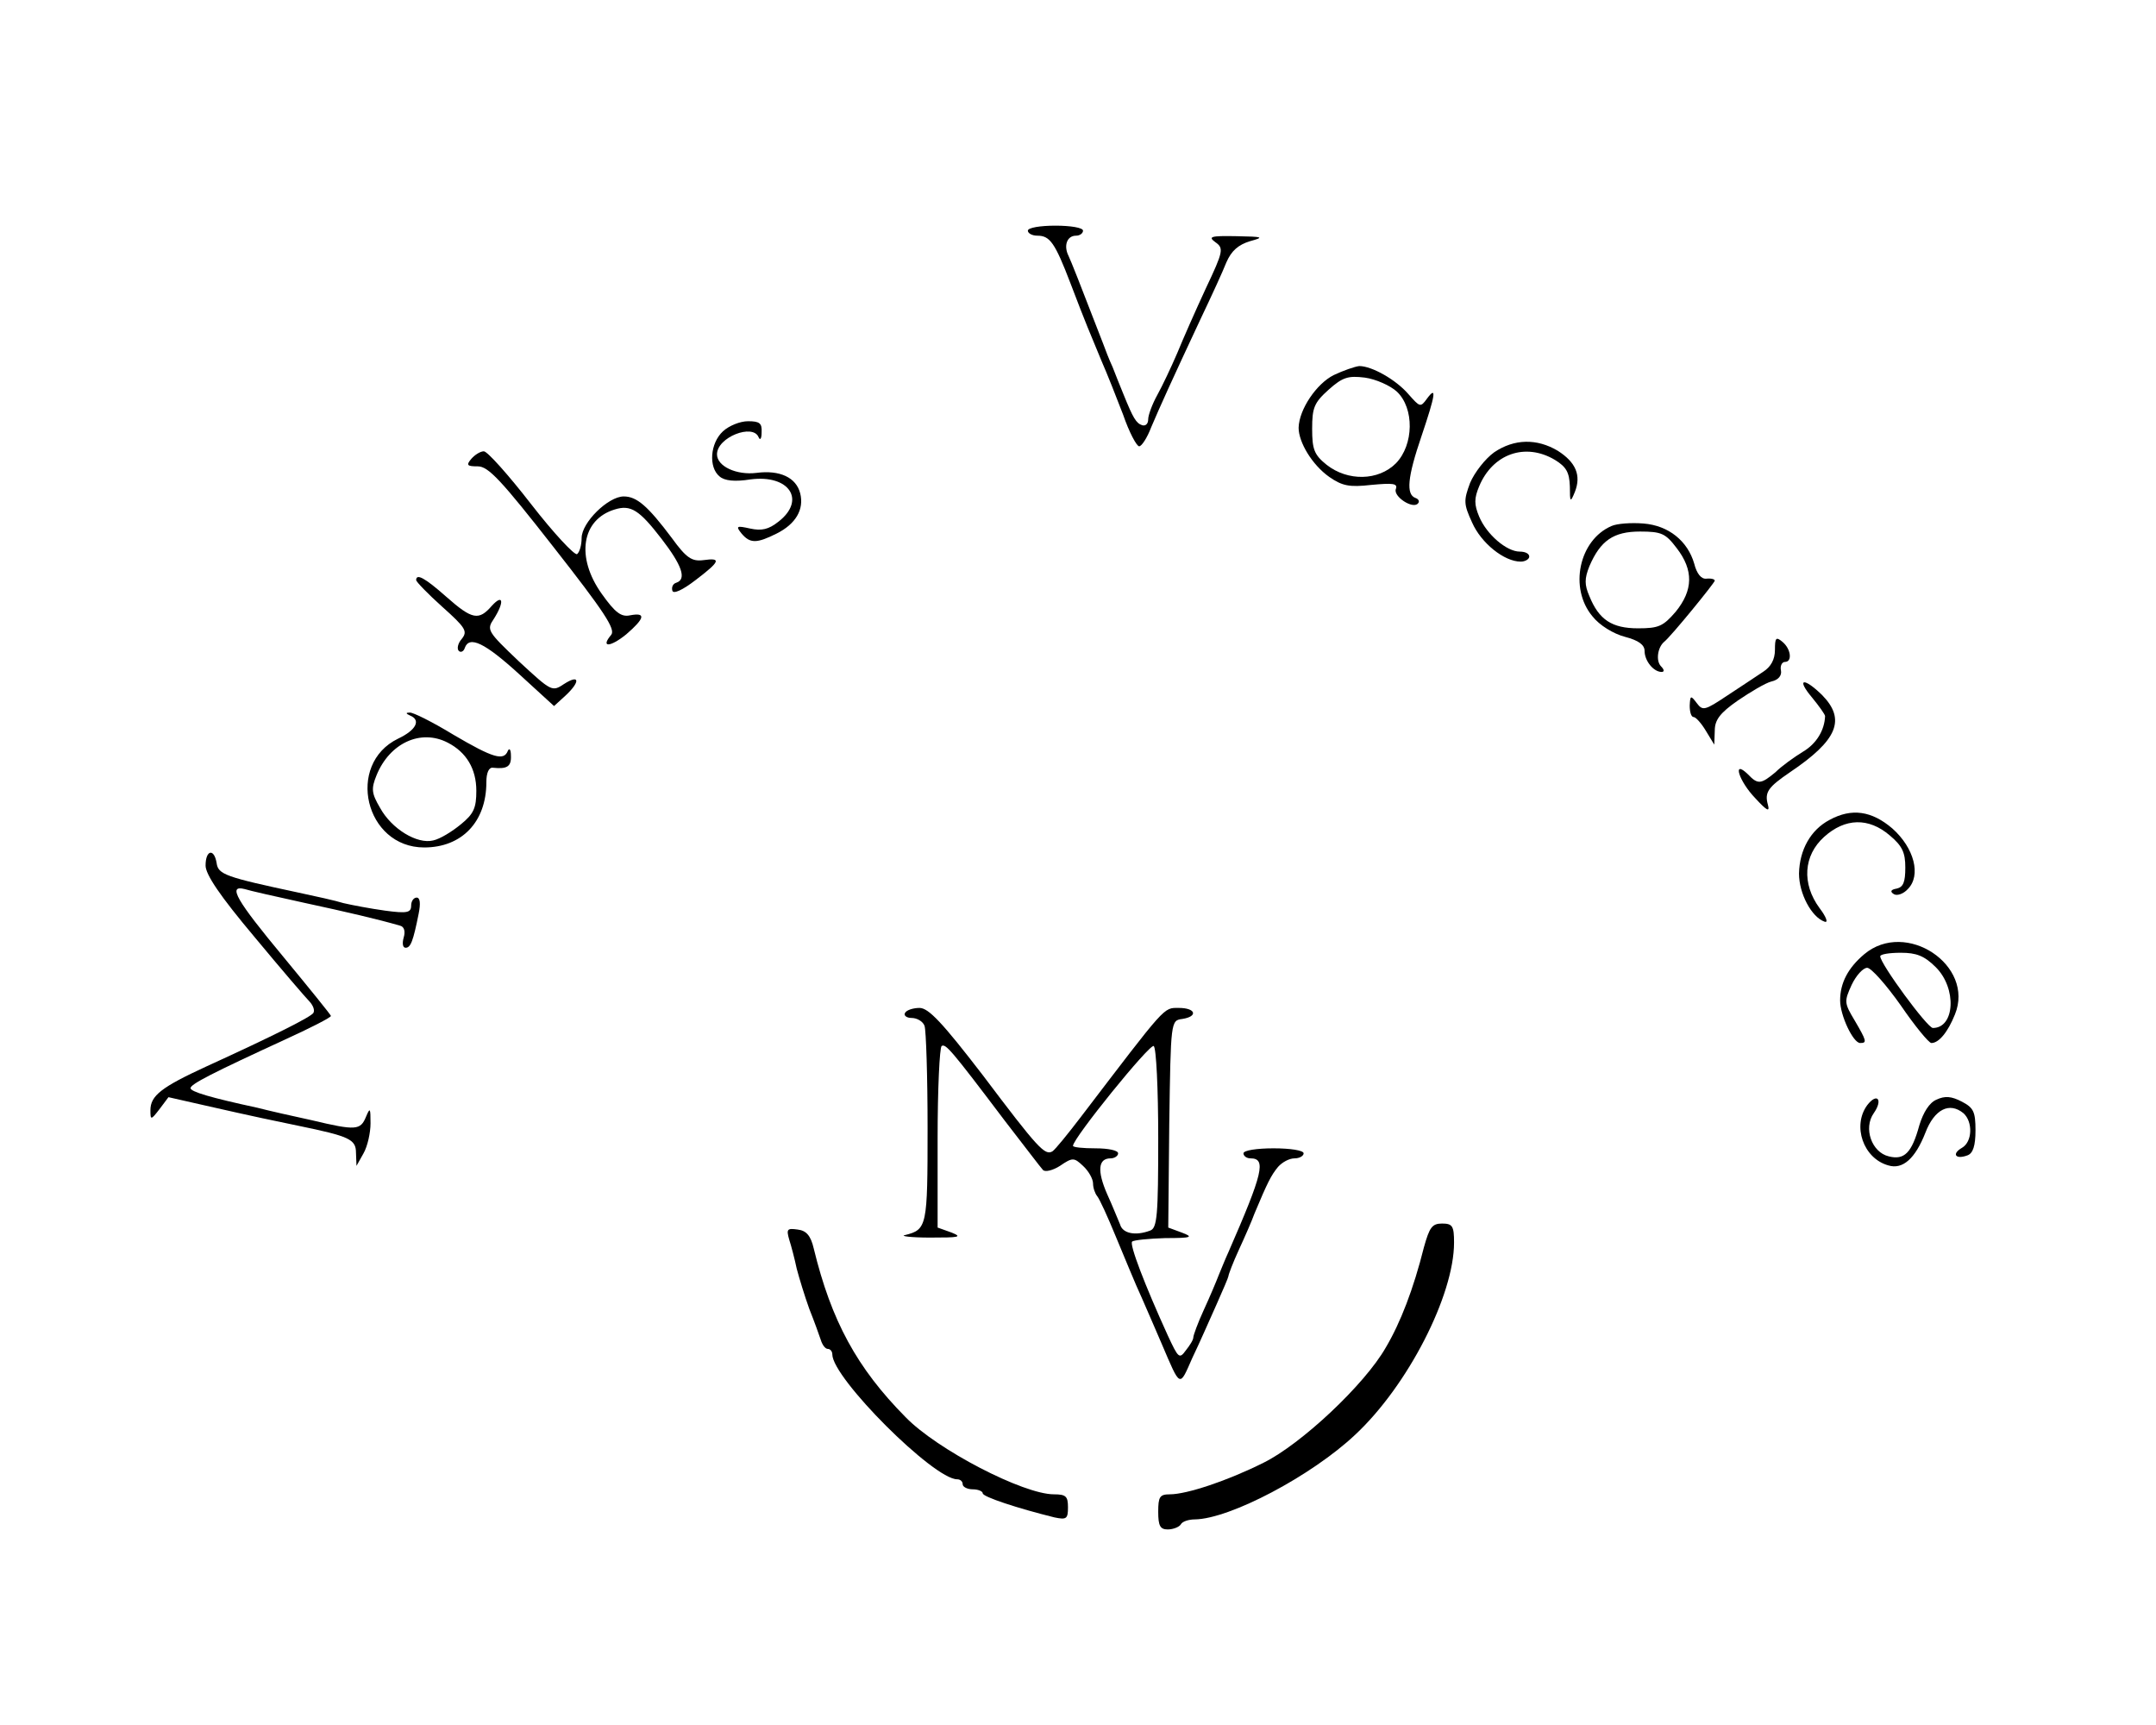 <?xml version="1.0" standalone="no"?>
<!DOCTYPE svg PUBLIC "-//W3C//DTD SVG 20010904//EN"
 "http://www.w3.org/TR/2001/REC-SVG-20010904/DTD/svg10.dtd">
<svg version="1.0" xmlns="http://www.w3.org/2000/svg"
 width="430pt" height="344pt" viewBox="0 0 430 344"
 preserveAspectRatio="xMidYMid meet">

<g transform="translate(0,344) scale(0.1,-0.1)"
fill="#000000" stroke="none">
<path d="M2050 2980 c0 -5 8 -10 19 -10 25 0 35 -14 66 -95 32 -84 38 -97 62
-155 11 -25 30 -73 43 -107 12 -35 27 -63 32 -63 5 0 16 17 24 38 17 40 40 91
99 217 21 44 44 94 51 112 10 23 24 35 47 42 29 8 27 9 -27 10 -52 1 -57 -1
-42 -12 17 -12 16 -18 -19 -92 -20 -43 -46 -102 -57 -129 -12 -28 -30 -66 -40
-84 -10 -18 -18 -40 -18 -48 0 -9 -5 -14 -12 -12 -12 4 -18 14 -37 61 -6 15
-16 39 -22 55 -7 15 -15 36 -19 47 -49 127 -63 162 -69 175 -10 20 -3 40 15
40 8 0 14 5 14 10 0 6 -25 10 -55 10 -30 0 -55 -4 -55 -10z"/>
<path d="M2660 2692 c-34 -17 -69 -68 -70 -105 0 -29 27 -74 61 -98 26 -18 40
-21 84 -16 43 4 53 3 49 -8 -6 -15 34 -41 44 -29 4 4 1 9 -5 11 -19 7 -16 41
12 123 28 83 31 102 11 75 -13 -18 -14 -17 -37 9 -25 29 -73 56 -98 56 -9 -1
-32 -9 -51 -18z m126 -33 c35 -33 34 -106 -2 -143 -35 -35 -96 -36 -138 -3
-25 20 -29 31 -29 72 0 42 4 52 33 78 28 25 39 28 72 24 22 -3 51 -16 64 -28z"/>
<path d="M1442 2580 c-26 -24 -29 -72 -7 -90 10 -9 31 -11 62 -6 77 10 111
-41 56 -84 -20 -16 -34 -19 -57 -14 -27 6 -29 5 -17 -10 17 -20 30 -20 70 0
38 19 55 48 47 80 -8 32 -41 47 -87 41 -40 -5 -79 13 -79 37 0 34 72 62 83 34
3 -7 6 -3 6 10 1 18 -4 22 -27 22 -16 0 -38 -9 -50 -20z"/>
<path d="M2980 2538 c-18 -13 -39 -40 -48 -61 -13 -35 -13 -42 4 -79 18 -41
64 -78 97 -78 9 0 17 5 17 10 0 6 -8 10 -19 10 -26 0 -66 34 -81 70 -10 24
-10 36 0 60 27 65 92 88 151 53 23 -14 29 -25 30 -53 0 -32 1 -33 10 -11 13
33 2 59 -34 82 -42 25 -87 24 -127 -3z"/>
<path d="M940 2525 c-11 -13 -8 -15 13 -15 21 0 47 -28 151 -161 102 -130 124
-164 115 -175 -22 -26 -2 -25 30 1 37 32 40 44 8 38 -18 -4 -30 5 -57 43 -52
73 -40 148 26 168 32 10 49 -1 93 -58 41 -53 51 -81 30 -88 -7 -2 -10 -9 -8
-16 2 -7 20 1 46 21 50 38 52 45 16 40 -23 -3 -34 4 -63 44 -48 64 -70 83 -96
83 -31 0 -84 -52 -84 -83 0 -14 -4 -28 -9 -32 -5 -3 -47 42 -92 100 -45 58
-87 105 -94 105 -7 0 -18 -7 -25 -15z"/>
<path d="M3214 2391 c-65 -28 -85 -124 -38 -180 14 -18 42 -35 65 -41 27 -7
39 -16 39 -28 0 -20 18 -42 34 -42 6 0 5 5 -1 11 -11 11 -7 38 6 49 14 11 101
118 101 122 0 3 -7 5 -17 4 -10 -1 -19 10 -24 30 -13 45 -51 76 -101 80 -24 2
-53 0 -64 -5z m130 -44 c34 -44 33 -84 -2 -127 -25 -29 -34 -33 -75 -33 -52 0
-78 17 -97 64 -10 23 -10 35 0 60 22 51 48 69 101 69 43 0 51 -4 73 -33z"/>
<path d="M830 2283 c0 -3 24 -28 52 -53 47 -42 51 -49 39 -64 -8 -9 -10 -20
-6 -24 4 -4 10 -1 12 6 9 25 40 10 108 -52 l70 -64 23 21 c30 28 28 43 -3 23
-24 -16 -25 -15 -90 45 -63 60 -65 63 -50 85 21 33 19 51 -4 26 -26 -30 -39
-28 -91 18 -43 38 -60 47 -60 33z"/>
<path d="M3540 2144 c0 -19 -8 -34 -24 -44 -12 -8 -45 -30 -71 -47 -45 -30
-49 -31 -61 -15 -12 16 -13 15 -14 -5 0 -13 3 -23 8 -23 4 0 15 -12 24 -27
l17 -28 1 28 c0 21 10 35 46 60 25 17 55 35 67 38 14 3 21 12 19 22 -2 9 2 17
8 17 15 0 12 26 -5 40 -13 11 -15 8 -15 -16z"/>
<path d="M3614 2049 c14 -17 26 -34 26 -37 -1 -28 -17 -55 -44 -71 -18 -11
-43 -29 -55 -41 -29 -24 -35 -25 -55 -4 -32 31 -18 -14 15 -48 23 -25 29 -28
25 -13 -7 25 0 35 44 65 95 64 112 105 64 154 -37 36 -52 33 -20 -5z"/>
<path d="M818 2013 c22 -9 12 -29 -24 -46 -105 -51 -66 -217 52 -217 75 0 124
51 124 130 0 19 5 30 13 29 28 -3 37 2 36 24 0 12 -3 16 -6 10 -8 -21 -29 -15
-109 32 -41 25 -81 45 -87 44 -8 0 -8 -2 1 -6z m75 -54 c37 -19 57 -52 57 -96
0 -34 -5 -46 -31 -67 -17 -14 -41 -29 -55 -32 -32 -8 -83 23 -106 65 -17 29
-18 38 -7 65 26 64 88 93 142 65z"/>
<path d="M3649 1805 c-38 -20 -60 -60 -61 -107 0 -40 25 -87 51 -96 8 -3 3 10
-10 27 -36 49 -32 105 9 142 42 38 89 39 131 3 25 -21 31 -34 31 -64 0 -29 -4
-39 -17 -42 -12 -2 -14 -6 -6 -11 6 -4 19 0 28 10 27 27 13 82 -31 121 -41 35
-81 41 -125 17z"/>
<path d="M410 1714 c0 -18 29 -61 98 -143 53 -64 103 -122 110 -129 7 -8 10
-17 7 -22 -5 -8 -76 -44 -214 -107 -89 -41 -111 -58 -111 -87 0 -20 1 -20 18
2 l18 24 75 -17 c92 -21 145 -32 184 -40 102 -21 115 -27 115 -54 l1 -26 14
25 c8 14 14 41 14 60 0 31 -1 32 -9 13 -11 -27 -20 -28 -108 -7 -37 8 -86 19
-109 25 -93 20 -133 32 -133 39 0 8 43 30 193 99 48 22 87 42 87 45 0 2 -43
55 -95 118 -93 112 -112 144 -77 135 9 -3 62 -15 117 -27 88 -19 148 -33 193
-46 8 -2 11 -11 7 -24 -3 -11 -2 -20 4 -20 10 0 15 13 26 68 4 20 3 32 -4 32
-6 0 -11 -7 -11 -16 0 -14 -8 -16 -52 -10 -29 4 -66 11 -83 15 -16 5 -57 14
-90 21 -145 31 -160 36 -163 59 -5 30 -22 26 -22 -5z"/>
<path d="M3718 1537 c-32 -27 -48 -57 -48 -92 0 -30 26 -85 40 -85 14 0 13 4
-11 45 -21 35 -21 38 -6 71 9 19 23 34 31 34 8 0 38 -34 67 -75 28 -41 56 -75
61 -75 15 0 33 22 47 57 40 98 -98 190 -181 120z m143 -26 c42 -42 38 -121 -6
-121 -11 0 -105 128 -105 143 0 4 18 7 41 7 31 0 47 -6 70 -29z"/>
<path d="M1805 1420 c-3 -5 3 -10 13 -10 11 0 23 -7 26 -16 3 -9 6 -100 6
-204 0 -196 -1 -202 -45 -213 -11 -2 12 -5 50 -5 58 0 65 1 43 10 l-28 10 0
178 c0 98 4 181 8 184 8 5 18 -6 126 -149 38 -49 72 -94 76 -98 4 -5 20 -1 34
8 25 17 28 17 46 0 11 -10 20 -26 20 -35 0 -9 4 -20 8 -25 5 -6 21 -41 37 -80
16 -38 39 -95 53 -125 13 -30 31 -71 39 -90 38 -89 35 -87 61 -28 14 29 35 77
48 106 13 29 24 55 24 57 0 3 9 27 21 53 12 26 26 58 31 72 26 62 33 76 47 93
8 9 22 17 33 17 10 0 18 5 18 10 0 6 -27 10 -60 10 -33 0 -60 -4 -60 -10 0 -5
6 -10 14 -10 32 0 25 -29 -44 -187 -6 -13 -14 -33 -19 -45 -5 -13 -18 -44 -30
-70 -12 -26 -21 -51 -21 -55 0 -5 -7 -16 -15 -26 -13 -18 -15 -15 -36 30 -46
101 -77 182 -71 187 3 3 33 6 66 7 53 0 57 2 33 11 l-27 10 2 206 c3 206 3
207 26 210 32 5 27 22 -7 22 -31 0 -24 7 -195 -217 -26 -34 -51 -65 -57 -69
-15 -9 -29 6 -139 152 -80 104 -108 134 -126 134 -12 0 -26 -4 -29 -10z m505
-250 c0 -153 -2 -179 -16 -184 -29 -11 -55 -6 -60 12 -4 9 -15 37 -26 61 -20
46 -18 71 7 71 8 0 15 5 15 10 0 6 -20 10 -45 10 -25 0 -45 2 -45 5 0 15 153
204 161 199 5 -3 9 -85 9 -184z"/>
<path d="M3862 1247 c-14 -6 -26 -25 -34 -51 -15 -55 -30 -70 -61 -62 -34 8
-51 56 -30 86 19 27 7 42 -13 16 -30 -41 -8 -106 42 -120 29 -9 54 14 74 65
18 47 48 62 76 39 19 -17 18 -57 -3 -69 -21 -12 -13 -24 11 -15 11 4 16 19 16
50 0 37 -4 45 -27 57 -21 11 -34 12 -51 4z"/>
<path d="M2840 953 c-21 -84 -47 -151 -76 -200 -42 -74 -169 -193 -244 -230
-72 -36 -153 -63 -187 -63 -20 0 -23 -5 -23 -35 0 -28 4 -35 19 -35 11 0 23 5
26 10 3 6 16 10 28 10 70 1 233 87 320 169 105 98 197 278 197 383 0 33 -3 38
-24 38 -20 0 -25 -8 -36 -47z"/>
<path d="M1574 968 c4 -12 11 -39 15 -58 5 -19 16 -55 25 -80 10 -25 20 -53
23 -62 3 -10 9 -18 14 -18 5 0 9 -5 9 -11 0 -47 202 -249 249 -249 6 0 11 -4
11 -10 0 -5 9 -10 20 -10 11 0 20 -4 20 -8 0 -7 70 -30 143 -48 24 -5 27 -3
27 20 0 22 -4 26 -28 26 -61 0 -233 89 -296 154 -97 98 -148 192 -183 336 -6
26 -15 36 -32 38 -21 3 -23 1 -17 -20z"/>
</g>
</svg>
